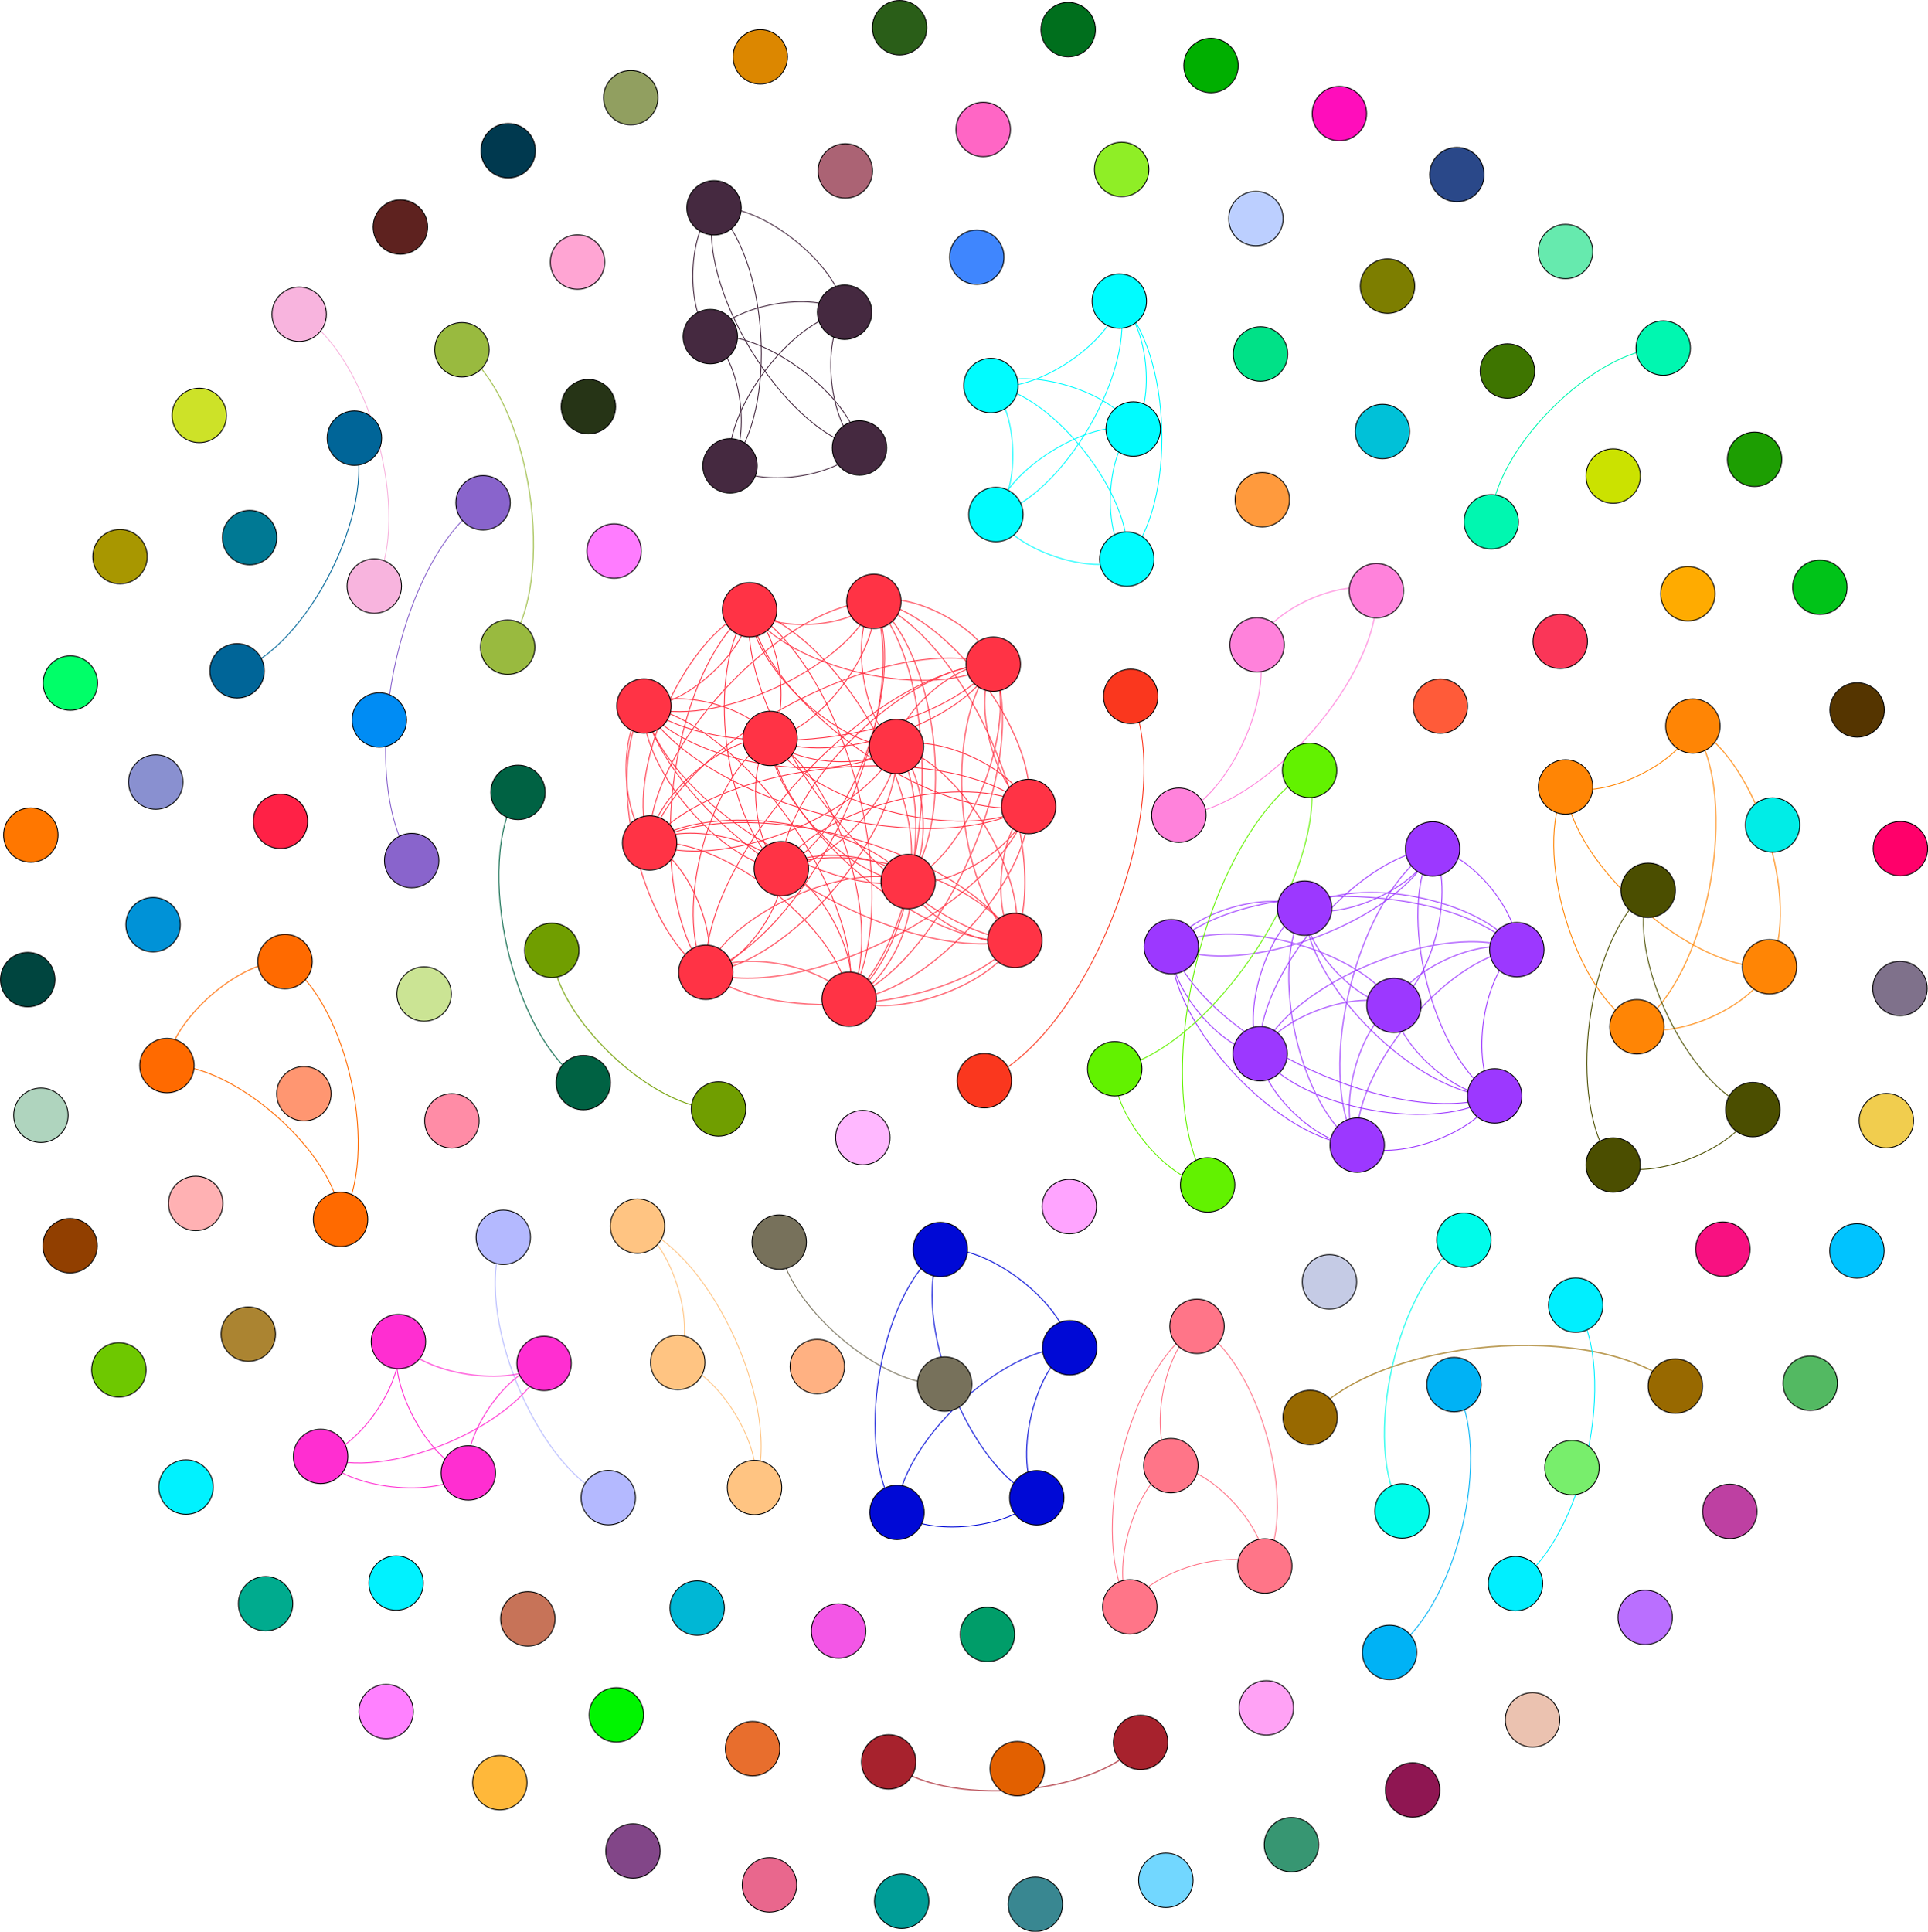 <?xml version="1.0" encoding="UTF-8"?>
<!DOCTYPE svg PUBLIC "-//W3C//DTD SVG 1.1//EN"
    "http://www.w3.org/Graphics/SVG/1.1/DTD/svg11.dtd" >
<svg contentScriptType="text/ecmascript" width="2211.0"
     xmlns:xlink="http://www.w3.org/1999/xlink" zoomAndPan="magnify"
     contentStyleType="text/css"
     viewBox="-1106 -1112 2211 2215" height="2215.0"
     preserveAspectRatio="xMidYMid meet" xmlns="http://www.w3.org/2000/svg"
     version="1.1">
    <g id="edges">
        <path fill="none" stroke-width="1.0"
              d="M 608.103,144.722 C 587.855,187.539 493.258,221.391 450.442,201.143"
              class="id_1 id_24" stroke-opacity="1.0" stroke="#9c38ff"/>
        <path fill="none" stroke-width="1.0"
              d="M 608.103,144.722 C 544.611,188.849 383.182,159.801 339.056,96.308"
              class="id_1 id_55" stroke-opacity="1.0" stroke="#9c38ff"/>
        <path fill="none" stroke-width="1.0"
              d="M 608.103,144.722 C 537.21,102.307 494.494,-67.654 536.909,-138.546"
              class="id_1 id_56" stroke-opacity="1.0" stroke="#9c38ff"/>
        <path fill="none" stroke-width="1.0"
              d="M 608.103,144.722 C 499.695,184.685 277.138,82.017 237.175,-26.391"
              class="id_1 id_82" stroke-opacity="1.0" stroke="#9c38ff"/>
        <path fill="none" stroke-width="1.0"
              d="M 608.103,144.722 C 564.22,147.06 494.888,84.744 492.55,40.861"
              class="id_1 id_105" stroke-opacity="1.0" stroke="#9c38ff"/>
        <path fill="none" stroke-width="1.0"
              d="M 608.103,144.722 C 521.444,145.265 390.643,16.09 390.1,-70.568"
              class="id_1 id_142" stroke-opacity="1.0" stroke="#9c38ff"/>
        <path fill="none" stroke-width="1.0"
              d="M 608.103,144.722 C 579.63,106.094 594.862,5.443 633.49,-23.03"
              class="id_1 id_171" stroke-opacity="1.0" stroke="#9c38ff"/>
        <path fill="none" stroke-width="1.0"
              d="M 450.442,201.143 C 407.198,202.453 340.366,139.553 339.056,96.308"
              class="id_24 id_55" stroke-opacity="1.0" stroke="#9c38ff"/>
        <path fill="none" stroke-width="1.0"
              d="M 450.442,201.143 C 399.798,115.912 451.678,-87.902 536.909,-138.546"
              class="id_24 id_56" stroke-opacity="1.0" stroke="#9c38ff"/>
        <path fill="none" stroke-width="1.0"
              d="M 450.442,201.143 C 362.282,198.29 234.322,61.769 237.175,-26.391"
              class="id_24 id_82" stroke-opacity="1.0" stroke="#9c38ff"/>
        <path fill="none" stroke-width="1.0"
              d="M 450.442,201.143 C 426.807,160.665 452.072,64.496 492.55,40.861"
              class="id_24 id_105" stroke-opacity="1.0" stroke="#9c38ff"/>
        <path fill="none" stroke-width="1.0"
              d="M 450.442,201.143 C 384.031,158.869 347.826,-4.158 390.1,-70.568"
              class="id_24 id_142" stroke-opacity="1.0" stroke="#9c38ff"/>
        <path fill="none" stroke-width="1.0"
              d="M 450.442,201.143 C 442.217,119.699 552.046,-14.805 633.49,-23.03"
              class="id_24 id_171" stroke-opacity="1.0" stroke="#9c38ff"/>
        <path fill="none" stroke-width="1.0"
              d="M 339.056,96.308 C 331.656,9.767 450.368,-131.146 536.909,-138.546"
              class="id_55 id_56" stroke-opacity="1.0" stroke="#9c38ff"/>
        <path fill="none" stroke-width="1.0"
              d="M 339.056,96.308 C 294.14,92.145 233.011,18.525 237.175,-26.391"
              class="id_55 id_82" stroke-opacity="1.0" stroke="#9c38ff"/>
        <path fill="none" stroke-width="1.0"
              d="M 339.056,96.308 C 358.665,54.52 450.762,21.252 492.55,40.861"
              class="id_55 id_105" stroke-opacity="1.0" stroke="#9c38ff"/>
        <path fill="none" stroke-width="1.0"
              d="M 339.056,96.308 C 315.889,52.724 346.516,-47.402 390.1,-70.568"
              class="id_55 id_142" stroke-opacity="1.0" stroke="#9c38ff"/>
        <path fill="none" stroke-width="1.0"
              d="M 339.056,96.308 C 374.075,13.554 550.736,-58.05 633.49,-23.03"
              class="id_55 id_171" stroke-opacity="1.0" stroke="#9c38ff"/>
        <path fill="none" stroke-width="1.0"
              d="M 536.909,-138.546 C 499.393,-56.168 319.553,11.125 237.175,-26.391"
              class="id_56 id_82" stroke-opacity="1.0" stroke="#9c38ff"/>
        <path fill="none" stroke-width="1.0"
              d="M 536.909,-138.546 C 563.919,-93.793 537.303,13.851 492.55,40.861"
              class="id_56 id_105" stroke-opacity="1.0" stroke="#9c38ff"/>
        <path fill="none" stroke-width="1.0"
              d="M 536.909,-138.546 C 521.143,-95.589 433.057,-54.802 390.1,-70.568"
              class="id_56 id_142" stroke-opacity="1.0" stroke="#9c38ff"/>
        <path fill="none" stroke-width="1.0"
              d="M 536.909,-138.546 C 579.329,-134.759 637.277,-65.45 633.49,-23.03"
              class="id_56 id_171" stroke-opacity="1.0" stroke="#9c38ff"/>
        <path fill="none" stroke-width="1.0"
              d="M 237.175,-26.391 C 301.7,-64.016 454.925,-23.665 492.55,40.861"
              class="id_82 id_105" stroke-opacity="1.0" stroke="#9c38ff"/>
        <path fill="none" stroke-width="1.0"
              d="M 237.175,-26.391 C 258.925,-65.811 350.68,-92.318 390.1,-70.568"
              class="id_82 id_142" stroke-opacity="1.0" stroke="#9c38ff"/>
        <path fill="none" stroke-width="1.0"
              d="M 237.175,-26.391 C 317.11,-104.982 554.899,-102.966 633.49,-23.03"
              class="id_82 id_171" stroke-opacity="1.0" stroke="#9c38ff"/>
        <path fill="none" stroke-width="1.0"
              d="M 492.55,40.861 C 449.774,39.065 388.304,-27.792 390.1,-70.568"
              class="id_105 id_142" stroke-opacity="1.0" stroke="#9c38ff"/>
        <path fill="none" stroke-width="1.0"
              d="M 492.55,40.861 C 507.96,-0.105 592.524,-38.44 633.49,-23.03"
              class="id_105 id_171" stroke-opacity="1.0" stroke="#9c38ff"/>
        <path fill="none" stroke-width="1.0"
              d="M 390.1,-70.568 C 448.286,-109.739 594.32,-81.216 633.49,-23.03"
              class="id_142 id_171" stroke-opacity="1.0" stroke="#9c38ff"/>
        <path fill="none" stroke-width="1.0"
              d="M -408.408,605.372 C -492.213,569.745 -564.482,390.597 -528.856,306.792"
              class="id_6 id_129" stroke-opacity="1.0" stroke="#b4b9ff"/>
        <path fill="none" stroke-width="1.0"
              d="M -762.902,-751.631 C -683.344,-706.517 -631.678,-519.508 -676.792,-439.95"
              class="id_7 id_101" stroke-opacity="1.0" stroke="#f8b4de"/>
        <path fill="none" stroke-width="1.0"
              d="M 835.371,-279.405 C 908.15,-241.774 960.872,-76.158 923.241,-3.379"
              class="id_8 id_123" stroke-opacity="1.0" stroke="#ff8505"/>
        <path fill="none" stroke-width="1.0"
              d="M 835.371,-279.405 C 891.493,-197.606 852.978,9.276 771.179,65.398"
              class="id_8 id_127" stroke-opacity="1.0" stroke="#ff8505"/>
        <path fill="none" stroke-width="1.0"
              d="M 835.371,-279.405 C 820.118,-236.247 732.502,-194.389 689.344,-209.642"
              class="id_8 id_140" stroke-opacity="1.0" stroke="#ff8505"/>
        <path fill="none" stroke-width="1.0"
              d="M 923.241,-3.379 C 906.584,40.789 815.347,82.055 771.179,65.398"
              class="id_123 id_127" stroke-opacity="1.0" stroke="#ff8505"/>
        <path fill="none" stroke-width="1.0"
              d="M 923.241,-3.379 C 835.209,2.148 694.87,-121.61 689.344,-209.642"
              class="id_123 id_140" stroke-opacity="1.0" stroke="#ff8505"/>
        <path fill="none" stroke-width="1.0"
              d="M 771.179,65.398 C 699.804,26.757 650.703,-138.267 689.344,-209.642"
              class="id_127 id_140" stroke-opacity="1.0" stroke="#ff8505"/>
        <path fill="none" stroke-width="1.0"
              d="M -22.681,475.137 C -93.194,480.524 -207.043,382.836 -212.431,312.324"
              class="id_12 id_137" stroke-opacity="1.0" stroke="#77715b"/>
        <path fill="none" stroke-width="1.0"
              d="M -282.017,159.655 C -356.64,161.524 -471.377,52.392 -473.246,-22.231"
              class="id_14 id_30" stroke-opacity="1.0" stroke="#709e00"/>
        <path fill="none" stroke-width="1.0"
              d="M -568.985,577.015 C -576.718,534.515 -524.567,459.167 -482.068,451.434"
              class="id_16 id_113" stroke-opacity="1.0" stroke="#ff2ed1"/>
        <path fill="none" stroke-width="1.0"
              d="M -568.985,577.015 C -615.133,562.913 -663.202,472.538 -649.1,426.39"
              class="id_16 id_153" stroke-opacity="1.0" stroke="#ff2ed1"/>
        <path fill="none" stroke-width="1.0"
              d="M -568.985,577.015 C -606.647,607.093 -708.256,595.716 -738.333,558.055"
              class="id_16 id_162" stroke-opacity="1.0" stroke="#ff2ed1"/>
        <path fill="none" stroke-width="1.0"
              d="M -482.068,451.434 C -520.483,479.832 -620.702,464.805 -649.1,426.39"
              class="id_113 id_153" stroke-opacity="1.0" stroke="#ff2ed1"/>
        <path fill="none" stroke-width="1.0"
              d="M -482.068,451.434 C -511.997,524.012 -665.756,587.984 -738.333,558.055"
              class="id_113 id_162" stroke-opacity="1.0" stroke="#ff2ed1"/>
        <path fill="none" stroke-width="1.0"
              d="M -649.1,426.39 C -640.614,470.57 -694.154,549.568 -738.333,558.055"
              class="id_153 id_162" stroke-opacity="1.0" stroke="#ff2ed1"/>
        <path fill="none" stroke-width="1.0"
              d="M -77.962,-256.012 C -112.446,-177.271 -282.285,-110.886 -361.026,-145.371"
              class="id_22 id_60" stroke-opacity="1.0" stroke="#ff3345"/>
        <path fill="none" stroke-width="1.0"
              d="M -77.962,-256.012 C -116.425,-284.113 -131.969,-383.96 -103.868,-422.423"
              class="id_22 id_66" stroke-opacity="1.0" stroke="#ff3345"/>
        <path fill="none" stroke-width="1.0"
              d="M -77.962,-256.012 C -76.343,-201.571 -155.576,-117.482 -210.017,-115.864"
              class="id_22 id_71" stroke-opacity="1.0" stroke="#ff3345"/>
        <path fill="none" stroke-width="1.0"
              d="M -77.962,-256.012 C -6.312,-238.709 75.208,-105.279 57.905,-33.629"
              class="id_22 id_78" stroke-opacity="1.0" stroke="#ff3345"/>
        <path fill="none" stroke-width="1.0"
              d="M -77.962,-256.012 C -33.875,-272.556 57.072,-231.241 73.616,-187.154"
              class="id_22 id_109" stroke-opacity="1.0" stroke="#ff3345"/>
        <path fill="none" stroke-width="1.0"
              d="M -77.962,-256.012 C -69.892,-160.512 -201.038,-5.157 -296.538,2.912"
              class="id_22 id_117" stroke-opacity="1.0" stroke="#ff3345"/>
        <path fill="none" stroke-width="1.0"
              d="M -77.962,-256.012 C -74.624,-297.103 -7.982,-353.733 33.109,-350.396"
              class="id_22 id_119" stroke-opacity="1.0" stroke="#ff3345"/>
        <path fill="none" stroke-width="1.0"
              d="M -77.962,-256.012 C -143,-253.689 -244.04,-347.763 -246.362,-412.801"
              class="id_22 id_126" stroke-opacity="1.0" stroke="#ff3345"/>
        <path fill="none" stroke-width="1.0"
              d="M -77.962,-256.012 C -44.291,-227.715 -36.23,-134.763 -64.527,-101.092"
              class="id_22 id_128" stroke-opacity="1.0" stroke="#ff3345"/>
        <path fill="none" stroke-width="1.0"
              d="M -77.962,-256.012 C -145.153,-207.381 -318.884,-235.223 -367.514,-302.414"
              class="id_22 id_147" stroke-opacity="1.0" stroke="#ff3345"/>
        <path fill="none" stroke-width="1.0"
              d="M -77.962,-256.012 C -108.788,-228.88 -195.725,-234.424 -222.857,-265.25"
              class="id_22 id_164" stroke-opacity="1.0" stroke="#ff3345"/>
        <path fill="none" stroke-width="1.0"
              d="M -77.962,-256.012 C -30.852,-187.204 -63.399,-13.329 -132.206,33.78"
              class="id_22 id_167" stroke-opacity="1.0" stroke="#ff3345"/>
        <path fill="none" stroke-width="1.0"
              d="M -361.026,-145.371 C -365.005,-252.213 -210.71,-418.444 -103.868,-422.423"
              class="id_60 id_66" stroke-opacity="1.0" stroke="#ff3345"/>
        <path fill="none" stroke-width="1.0"
              d="M -361.026,-145.371 C -324.923,-169.671 -234.317,-151.967 -210.017,-115.864"
              class="id_60 id_71" stroke-opacity="1.0" stroke="#ff3345"/>
        <path fill="none" stroke-width="1.0"
              d="M -361.026,-145.371 C -254.892,-206.809 -3.533,-139.764 57.905,-33.629"
              class="id_60 id_78" stroke-opacity="1.0" stroke="#ff3345"/>
        <path fill="none" stroke-width="1.0"
              d="M -361.026,-145.371 C -282.455,-240.656 -21.669,-265.726 73.616,-187.154"
              class="id_60 id_109" stroke-opacity="1.0" stroke="#ff3345"/>
        <path fill="none" stroke-width="1.0"
              d="M -361.026,-145.371 C -318.472,-128.612 -279.779,-39.642 -296.538,2.912"
              class="id_60 id_117" stroke-opacity="1.0" stroke="#ff3345"/>
        <path fill="none" stroke-width="1.0"
              d="M -361.026,-145.371 C -323.204,-265.203 -86.723,-388.218 33.109,-350.396"
              class="id_60 id_119" stroke-opacity="1.0" stroke="#ff3345"/>
        <path fill="none" stroke-width="1.0"
              d="M -361.026,-145.371 C -391.58,-221.789 -322.781,-382.248 -246.362,-412.801"
              class="id_60 id_126" stroke-opacity="1.0" stroke="#ff3345"/>
        <path fill="none" stroke-width="1.0"
              d="M -361.026,-145.371 C -292.871,-195.815 -114.971,-169.247 -64.527,-101.092"
              class="id_60 id_128" stroke-opacity="1.0" stroke="#ff3345"/>
        <path fill="none" stroke-width="1.0"
              d="M -361.026,-145.371 C -393.733,-175.482 -397.625,-269.707 -367.514,-302.414"
              class="id_60 id_147" stroke-opacity="1.0" stroke="#ff3345"/>
        <path fill="none" stroke-width="1.0"
              d="M -361.026,-145.371 C -357.368,-196.981 -274.467,-268.908 -222.857,-265.25"
              class="id_60 id_164" stroke-opacity="1.0" stroke="#ff3345"/>
        <path fill="none" stroke-width="1.0"
              d="M -361.026,-145.371 C -279.432,-155.305 -142.14,-47.814 -132.206,33.78"
              class="id_60 id_167" stroke-opacity="1.0" stroke="#ff3345"/>
        <path fill="none" stroke-width="1.0"
              d="M -103.868,-422.423 C -63.786,-339.882 -127.475,-155.946 -210.017,-115.864"
              class="id_66 id_71" stroke-opacity="1.0" stroke="#ff3345"/>
        <path fill="none" stroke-width="1.0"
              d="M -103.868,-422.423 C 6.245,-377.019 103.309,-143.743 57.905,-33.629"
              class="id_66 id_78" stroke-opacity="1.0" stroke="#ff3345"/>
        <path fill="none" stroke-width="1.0"
              d="M -103.868,-422.423 C -21.317,-410.866 85.173,-269.705 73.616,-187.154"
              class="id_66 id_109" stroke-opacity="1.0" stroke="#ff3345"/>
        <path fill="none" stroke-width="1.0"
              d="M -103.868,-422.423 C -57.335,-298.822 -172.937,-43.621 -296.538,2.912"
              class="id_66 id_117" stroke-opacity="1.0" stroke="#ff3345"/>
        <path fill="none" stroke-width="1.0"
              d="M -103.868,-422.423 C -62.067,-435.413 20.119,-392.196 33.109,-350.396"
              class="id_66 id_119" stroke-opacity="1.0" stroke="#ff3345"/>
        <path fill="none" stroke-width="1.0"
              d="M -103.868,-422.423 C -130.442,-392 -215.939,-386.226 -246.362,-412.801"
              class="id_66 id_126" stroke-opacity="1.0" stroke="#ff3345"/>
        <path fill="none" stroke-width="1.0"
              d="M -103.868,-422.423 C -31.733,-366.025 -8.129,-173.226 -64.527,-101.092"
              class="id_66 id_128" stroke-opacity="1.0" stroke="#ff3345"/>
        <path fill="none" stroke-width="1.0"
              d="M -103.868,-422.423 C -132.595,-345.692 -290.783,-273.686 -367.514,-302.414"
              class="id_66 id_147" stroke-opacity="1.0" stroke="#ff3345"/>
        <path fill="none" stroke-width="1.0"
              d="M -103.868,-422.423 C -96.231,-367.191 -167.624,-272.887 -222.857,-265.25"
              class="id_66 id_164" stroke-opacity="1.0" stroke="#ff3345"/>
        <path fill="none" stroke-width="1.0"
              d="M -103.868,-422.423 C -18.295,-325.515 -35.298,-51.793 -132.206,33.78"
              class="id_66 id_167" stroke-opacity="1.0" stroke="#ff3345"/>
        <path fill="none" stroke-width="1.0"
              d="M -210.017,-115.864 C -139.985,-153.001 20.768,-103.661 57.905,-33.629"
              class="id_71 id_78" stroke-opacity="1.0" stroke="#ff3345"/>
        <path fill="none" stroke-width="1.0"
              d="M -210.017,-115.864 C -167.548,-186.849 2.631,-229.623 73.616,-187.154"
              class="id_71 id_109" stroke-opacity="1.0" stroke="#ff3345"/>
        <path fill="none" stroke-width="1.0"
              d="M -210.017,-115.864 C -203.566,-74.804 -255.479,-3.539 -296.538,2.912"
              class="id_71 id_117" stroke-opacity="1.0" stroke="#ff3345"/>
        <path fill="none" stroke-width="1.0"
              d="M -210.017,-115.864 C -208.298,-211.395 -62.422,-352.114 33.109,-350.396"
              class="id_71 id_119" stroke-opacity="1.0" stroke="#ff3345"/>
        <path fill="none" stroke-width="1.0"
              d="M -210.017,-115.864 C -276.673,-167.982 -298.481,-346.144 -246.362,-412.801"
              class="id_71 id_126" stroke-opacity="1.0" stroke="#ff3345"/>
        <path fill="none" stroke-width="1.0"
              d="M -210.017,-115.864 C -177.964,-142.007 -90.671,-133.144 -64.527,-101.092"
              class="id_71 id_128" stroke-opacity="1.0" stroke="#ff3345"/>
        <path fill="none" stroke-width="1.0"
              d="M -210.017,-115.864 C -278.826,-121.674 -373.325,-233.604 -367.514,-302.414"
              class="id_71 id_147" stroke-opacity="1.0" stroke="#ff3345"/>
        <path fill="none" stroke-width="1.0"
              d="M -210.017,-115.864 C -242.462,-143.173 -250.166,-232.805 -222.857,-265.25"
              class="id_71 id_164" stroke-opacity="1.0" stroke="#ff3345"/>
        <path fill="none" stroke-width="1.0"
              d="M -210.017,-115.864 C -164.526,-101.497 -117.839,-11.711 -132.206,33.78"
              class="id_71 id_167" stroke-opacity="1.0" stroke="#ff3345"/>
        <path fill="none" stroke-width="1.0"
              d="M 57.905,-33.629 C 30.342,-67.477 39.769,-159.592 73.616,-187.154"
              class="id_78 id_109" stroke-opacity="1.0" stroke="#ff3345"/>
        <path fill="none" stroke-width="1.0"
              d="M 57.905,-33.629 C -5.675,44.568 -218.341,66.493 -296.538,2.912"
              class="id_78 id_117" stroke-opacity="1.0" stroke="#ff3345"/>
        <path fill="none" stroke-width="1.0"
              d="M 57.905,-33.629 C -10.407,-92.024 -25.285,-282.083 33.109,-350.396"
              class="id_78 id_119" stroke-opacity="1.0" stroke="#ff3345"/>
        <path fill="none" stroke-width="1.0"
              d="M 57.905,-33.629 C -78.783,-48.61 -261.343,-276.113 -246.362,-412.801"
              class="id_78 id_126" stroke-opacity="1.0" stroke="#ff3345"/>
        <path fill="none" stroke-width="1.0"
              d="M 57.905,-33.629 C 19.926,-22.636 -53.533,-63.113 -64.527,-101.092"
              class="id_78 id_128" stroke-opacity="1.0" stroke="#ff3345"/>
        <path fill="none" stroke-width="1.0"
              d="M 57.905,-33.629 C -80.936,-2.302 -336.187,-163.573 -367.514,-302.414"
              class="id_78 id_147" stroke-opacity="1.0" stroke="#ff3345"/>
        <path fill="none" stroke-width="1.0"
              d="M 57.905,-33.629 C -44.572,-23.801 -213.029,-162.774 -222.857,-265.25"
              class="id_78 id_164" stroke-opacity="1.0" stroke="#ff3345"/>
        <path fill="none" stroke-width="1.0"
              d="M 57.905,-33.629 C 33.365,17.875 -80.702,58.32 -132.206,33.78"
              class="id_78 id_167" stroke-opacity="1.0" stroke="#ff3345"/>
        <path fill="none" stroke-width="1.0"
              d="M 73.616,-187.154 C 37.598,-75.11 -184.494,38.93 -296.538,2.912"
              class="id_109 id_117" stroke-opacity="1.0" stroke="#ff3345"/>
        <path fill="none" stroke-width="1.0"
              d="M 73.616,-187.154 C 32.866,-211.701 8.562,-309.646 33.109,-350.396"
              class="id_109 id_119" stroke-opacity="1.0" stroke="#ff3345"/>
        <path fill="none" stroke-width="1.0"
              d="M 73.616,-187.154 C -35.509,-168.288 -227.496,-303.676 -246.362,-412.801"
              class="id_109 id_126" stroke-opacity="1.0" stroke="#ff3345"/>
        <path fill="none" stroke-width="1.0"
              d="M 73.616,-187.154 C 63.2,-142.313 -19.686,-90.676 -64.527,-101.092"
              class="id_109 id_128" stroke-opacity="1.0" stroke="#ff3345"/>
        <path fill="none" stroke-width="1.0"
              d="M 73.616,-187.154 C -37.662,-121.98 -302.34,-191.136 -367.514,-302.414"
              class="id_109 id_147" stroke-opacity="1.0" stroke="#ff3345"/>
        <path fill="none" stroke-width="1.0"
              d="M 73.616,-187.154 C -1.298,-143.479 -179.181,-190.337 -222.857,-265.25"
              class="id_109 id_164" stroke-opacity="1.0" stroke="#ff3345"/>
        <path fill="none" stroke-width="1.0"
              d="M 73.616,-187.154 C 76.638,-101.803 -46.855,30.758 -132.206,33.78"
              class="id_109 id_167" stroke-opacity="1.0" stroke="#ff3345"/>
        <path fill="none" stroke-width="1.0"
              d="M -296.538,2.912 C -301.27,-133.679 -103.482,-345.663 33.109,-350.396"
              class="id_117 id_119" stroke-opacity="1.0" stroke="#ff3345"/>
        <path fill="none" stroke-width="1.0"
              d="M -296.538,2.912 C -369.646,-90.266 -339.54,-339.693 -246.362,-412.801"
              class="id_117 id_126" stroke-opacity="1.0" stroke="#ff3345"/>
        <path fill="none" stroke-width="1.0"
              d="M -296.538,2.912 C -270.937,-64.291 -131.73,-126.693 -64.527,-101.092"
              class="id_117 id_128" stroke-opacity="1.0" stroke="#ff3345"/>
        <path fill="none" stroke-width="1.0"
              d="M -296.538,2.912 C -371.799,-43.958 -414.384,-227.153 -367.514,-302.414"
              class="id_117 id_147" stroke-opacity="1.0" stroke="#ff3345"/>
        <path fill="none" stroke-width="1.0"
              d="M -296.538,2.912 C -335.435,-65.457 -291.226,-226.354 -222.857,-265.25"
              class="id_117 id_164" stroke-opacity="1.0" stroke="#ff3345"/>
        <path fill="none" stroke-width="1.0"
              d="M -296.538,2.912 C -257.498,-23.781 -158.899,-5.26 -132.206,33.78"
              class="id_117 id_167" stroke-opacity="1.0" stroke="#ff3345"/>
        <path fill="none" stroke-width="1.0"
              d="M 33.109,-350.396 C -35.266,-306.982 -202.949,-344.425 -246.362,-412.801"
              class="id_119 id_126" stroke-opacity="1.0" stroke="#ff3345"/>
        <path fill="none" stroke-width="1.0"
              d="M 33.109,-350.396 C 63.443,-281.008 4.861,-131.425 -64.527,-101.092"
              class="id_119 id_128" stroke-opacity="1.0" stroke="#ff3345"/>
        <path fill="none" stroke-width="1.0"
              d="M 33.109,-350.396 C -37.419,-260.674 -277.793,-231.885 -367.514,-302.414"
              class="id_119 id_147" stroke-opacity="1.0" stroke="#ff3345"/>
        <path fill="none" stroke-width="1.0"
              d="M 33.109,-350.396 C -1.055,-282.173 -154.635,-231.086 -222.857,-265.25"
              class="id_119 id_164" stroke-opacity="1.0" stroke="#ff3345"/>
        <path fill="none" stroke-width="1.0"
              d="M 33.109,-350.396 C 76.881,-240.497 -22.308,-9.992 -132.206,33.78"
              class="id_119 id_167" stroke-opacity="1.0" stroke="#ff3345"/>
        <path fill="none" stroke-width="1.0"
              d="M -246.362,-412.801 C -147.654,-386.826 -38.552,-199.801 -64.527,-101.092"
              class="id_126 id_128" stroke-opacity="1.0" stroke="#ff3345"/>
        <path fill="none" stroke-width="1.0"
              d="M -246.362,-412.801 C -248.515,-366.493 -321.206,-300.261 -367.514,-302.414"
              class="id_126 id_147" stroke-opacity="1.0" stroke="#ff3345"/>
        <path fill="none" stroke-width="1.0"
              d="M -246.362,-412.801 C -212.151,-387.992 -198.048,-299.462 -222.857,-265.25"
              class="id_126 id_164" stroke-opacity="1.0" stroke="#ff3345"/>
        <path fill="none" stroke-width="1.0"
              d="M -246.362,-412.801 C -134.215,-346.316 -65.721,-78.367 -132.206,33.78"
              class="id_126 id_167" stroke-opacity="1.0" stroke="#ff3345"/>
        <path fill="none" stroke-width="1.0"
              d="M -64.527,-101.092 C -165.389,-80.759 -347.181,-201.552 -367.514,-302.414"
              class="id_128 id_147" stroke-opacity="1.0" stroke="#ff3345"/>
        <path fill="none" stroke-width="1.0"
              d="M -64.527,-101.092 C -129.025,-102.258 -224.022,-200.753 -222.857,-265.25"
              class="id_128 id_164" stroke-opacity="1.0" stroke="#ff3345"/>
        <path fill="none" stroke-width="1.0"
              d="M -64.527,-101.092 C -51.089,-60.582 -91.696,20.341 -132.206,33.78"
              class="id_128 id_167" stroke-opacity="1.0" stroke="#ff3345"/>
        <path fill="none" stroke-width="1.0"
              d="M -367.514,-302.414 C -331.15,-323.912 -244.356,-301.615 -222.857,-265.25"
              class="id_147 id_164" stroke-opacity="1.0" stroke="#ff3345"/>
        <path fill="none" stroke-width="1.0"
              d="M -367.514,-302.414 C -253.214,-282.236 -112.029,-80.52 -132.206,33.78"
              class="id_147 id_167" stroke-opacity="1.0" stroke="#ff3345"/>
        <path fill="none" stroke-width="1.0"
              d="M -222.857,-265.25 C -144.92,-223.574 -90.53,-44.156 -132.206,33.78"
              class="id_164 id_167" stroke-opacity="1.0" stroke="#ff3345"/>
        <path fill="none" stroke-width="1.0"
              d="M 604.181,-513.648 C 603.767,-592.922 722.058,-712.453 801.332,-712.867"
              class="id_28 id_92" stroke-opacity="1.0" stroke="#00f7b0"/>
        <path fill="none" stroke-width="1.0"
              d="M 82.962,605.501 C 54.252,640.922 -41.945,650.99 -77.366,622.28"
              class="id_29 id_43" stroke-opacity="1.0" stroke="#0009d6"/>
        <path fill="none" stroke-width="1.0"
              d="M 82.962,605.501 C 3.91,570.692 -62.455,399.9 -27.646,320.848"
              class="id_29 id_70" stroke-opacity="1.0" stroke="#0009d6"/>
        <path fill="none" stroke-width="1.0"
              d="M 82.962,605.501 C 56.109,563.558 78.743,460.364 120.685,433.511"
              class="id_29 id_87" stroke-opacity="1.0" stroke="#0009d6"/>
        <path fill="none" stroke-width="1.0"
              d="M -77.366,622.28 C -127.709,552.05 -97.877,371.19 -27.646,320.848"
              class="id_43 id_70" stroke-opacity="1.0" stroke="#0009d6"/>
        <path fill="none" stroke-width="1.0"
              d="M -77.366,622.28 C -75.51,544.916 43.321,431.654 120.685,433.511"
              class="id_43 id_87" stroke-opacity="1.0" stroke="#0009d6"/>
        <path fill="none" stroke-width="1.0"
              d="M -27.646,320.848 C 24.553,313.714 113.552,381.312 120.685,433.511"
              class="id_70 id_87" stroke-opacity="1.0" stroke="#0009d6"/>
        <path fill="none" stroke-width="1.0"
              d="M -699.583,-609.608 C -673.111,-529.333 -753.816,-369.212 -834.091,-342.74"
              class="id_32 id_89" stroke-opacity="1.0" stroke="#006598"/>
        <path fill="none" stroke-width="1.0"
              d="M 335.532,-372.559 C 350.492,-412.367 432.643,-449.64 472.451,-434.68"
              class="id_35 id_38" stroke-opacity="1.0" stroke="#ff82db"/>
        <path fill="none" stroke-width="1.0"
              d="M 335.532,-372.559 C 356.673,-315.566 302.896,-198.366 245.903,-177.225"
              class="id_35 id_102" stroke-opacity="1.0" stroke="#ff82db"/>
        <path fill="none" stroke-width="1.0"
              d="M 472.451,-434.68 C 478.633,-337.88 342.704,-183.406 245.903,-177.225"
              class="id_38 id_102" stroke-opacity="1.0" stroke="#ff82db"/>
        <path fill="none" stroke-width="1.0"
              d="M 396.463,513.424 C 473.041,422.464 724.349,400.892 815.309,477.471"
              class="id_40 id_158" stroke-opacity="1.0" stroke="#986900"/>
        <path fill="none" stroke-width="1.0"
              d="M 278.877,246.726 C 207.198,128.267 277.368,-156.94 395.827,-228.619"
              class="id_41 id_94" stroke-opacity="1.0" stroke="#62f200"/>
        <path fill="none" stroke-width="1.0"
              d="M 278.877,246.726 C 230.95,241.395 167.056,161.51 172.387,113.584"
              class="id_41 id_156" stroke-opacity="1.0" stroke="#62f200"/>
        <path fill="none" stroke-width="1.0"
              d="M 395.827,-228.619 C 419.58,-115.491 285.515,89.831 172.387,113.584"
              class="id_94 id_156" stroke-opacity="1.0" stroke="#62f200"/>
        <path fill="none" stroke-width="1.0"
              d="M 904.125,160.363 C 884.79,205.104 788.676,243.212 743.936,223.877"
              class="id_42 id_75" stroke-opacity="1.0" stroke="#4b4e00"/>
        <path fill="none" stroke-width="1.0"
              d="M 904.125,160.363 C 829.831,134.084 757.807,-16.775 784.086,-91.069"
              class="id_42 id_145" stroke-opacity="1.0" stroke="#4b4e00"/>
        <path fill="none" stroke-width="1.0"
              d="M 743.936,223.877 C 688.977,152.858 713.067,-36.11 784.086,-91.069"
              class="id_75 id_145" stroke-opacity="1.0" stroke="#4b4e00"/>
        <path fill="none" stroke-width="1.0"
              d="M -291.398,-726.023 C -231.648,-734.693 -129.019,-658.075 -120.349,-598.325"
              class="id_45 id_46" stroke-opacity="1.0" stroke="#452940"/>
        <path fill="none" stroke-width="1.0"
              d="M -291.398,-726.023 C -320.082,-756.408 -317.529,-845.012 -287.144,-873.695"
              class="id_45 id_68" stroke-opacity="1.0" stroke="#452940"/>
        <path fill="none" stroke-width="1.0"
              d="M -291.398,-726.023 C -257.228,-700.896 -243.662,-611.952 -268.789,-577.782"
              class="id_45 id_93" stroke-opacity="1.0" stroke="#452940"/>
        <path fill="none" stroke-width="1.0"
              d="M -291.398,-726.023 C -266.189,-762.4 -173.81,-779.154 -137.432,-753.946"
              class="id_45 id_115" stroke-opacity="1.0" stroke="#452940"/>
        <path fill="none" stroke-width="1.0"
              d="M -120.349,-598.325 C -208.782,-620.04 -308.859,-785.262 -287.144,-873.695"
              class="id_46 id_68" stroke-opacity="1.0" stroke="#452940"/>
        <path fill="none" stroke-width="1.0"
              d="M -120.349,-598.325 C -145.928,-564.529 -234.992,-552.203 -268.789,-577.782"
              class="id_46 id_93" stroke-opacity="1.0" stroke="#452940"/>
        <path fill="none" stroke-width="1.0"
              d="M -120.349,-598.325 C -154.89,-626.033 -165.14,-719.405 -137.432,-753.946"
              class="id_46 id_115" stroke-opacity="1.0" stroke="#452940"/>
        <path fill="none" stroke-width="1.0"
              d="M -287.144,-873.695 C -224.29,-818.184 -213.277,-640.636 -268.789,-577.782"
              class="id_68 id_93" stroke-opacity="1.0" stroke="#452940"/>
        <path fill="none" stroke-width="1.0"
              d="M -287.144,-873.695 C -233.252,-879.688 -143.425,-807.838 -137.432,-753.946"
              class="id_68 id_115" stroke-opacity="1.0" stroke="#452940"/>
        <path fill="none" stroke-width="1.0"
              d="M -268.789,-577.782 C -277.75,-639.286 -198.936,-744.984 -137.432,-753.946"
              class="id_93 id_115" stroke-opacity="1.0" stroke="#452940"/>
        <path fill="none" stroke-width="1.0"
              d="M 190.711,-313.472 C 245.283,-191.763 144.578,72.659 22.869,127.231"
              class="id_47 id_106" stroke-opacity="1.0" stroke="#fa371e"/>
        <path fill="none" stroke-width="1.0"
              d="M -914.589,109.867 C -911.329,58.929 -830.032,-12.587 -779.094,-9.327"
              class="id_48 id_58" stroke-opacity="1.0" stroke="#ff6a00"/>
        <path fill="none" stroke-width="1.0"
              d="M -914.589,109.867 C -839.491,105.307 -720.006,211.114 -715.446,286.212"
              class="id_48 id_112" stroke-opacity="1.0" stroke="#ff6a00"/>
        <path fill="none" stroke-width="1.0"
              d="M -779.094,-9.327 C -707.257,37.051 -669.068,214.374 -715.446,286.212"
              class="id_58 id_112" stroke-opacity="1.0" stroke="#ff6a00"/>
        <path fill="none" stroke-width="1.0"
              d="M -437.077,129.424 C -518.62,77.854 -563.581,-121.815 -512.012,-203.359"
              class="id_57 id_118" stroke-opacity="1.0" stroke="#006243"/>
        <path fill="none" stroke-width="1.0"
              d="M 177.625,-766.724 C 167.54,-717.909 79.19,-659.813 30.374,-669.898"
              class="id_65 id_67" stroke-opacity="1.0" stroke="#00fcff"/>
        <path fill="none" stroke-width="1.0"
              d="M 177.625,-766.724 C 238.508,-709.282 243.67,-531.793 186.228,-470.91"
              class="id_65 id_99" stroke-opacity="1.0" stroke="#00fcff"/>
        <path fill="none" stroke-width="1.0"
              d="M 177.625,-766.724 C 198.265,-689.477 113.356,-542.646 36.109,-522.006"
              class="id_65 id_130" stroke-opacity="1.0" stroke="#00fcff"/>
        <path fill="none" stroke-width="1.0"
              d="M 177.625,-766.724 C 210.149,-740.58 219.72,-652.579 193.577,-620.054"
              class="id_65 id_139" stroke-opacity="1.0" stroke="#00fcff"/>
        <path fill="none" stroke-width="1.0"
              d="M 30.374,-669.898 C 101.343,-661.271 194.855,-541.878 186.228,-470.91"
              class="id_67 id_99" stroke-opacity="1.0" stroke="#00fcff"/>
        <path fill="none" stroke-width="1.0"
              d="M 30.374,-669.898 C 61.1,-641.467 64.54,-552.731 36.109,-522.006"
              class="id_67 id_130" stroke-opacity="1.0" stroke="#00fcff"/>
        <path fill="none" stroke-width="1.0"
              d="M 30.374,-669.898 C 72.984,-692.57 170.905,-662.663 193.577,-620.054"
              class="id_67 id_139" stroke-opacity="1.0" stroke="#00fcff"/>
        <path fill="none" stroke-width="1.0"
              d="M 186.228,-470.91 C 145.985,-451.105 55.913,-481.763 36.109,-522.006"
              class="id_99 id_130" stroke-opacity="1.0" stroke="#00fcff"/>
        <path fill="none" stroke-width="1.0"
              d="M 186.228,-470.91 C 157.869,-502.208 162.278,-591.695 193.577,-620.054"
              class="id_99 id_139" stroke-opacity="1.0" stroke="#00fcff"/>
        <path fill="none" stroke-width="1.0"
              d="M 36.109,-522.006 C 47.993,-573.109 142.473,-631.938 193.577,-620.054"
              class="id_130 id_139" stroke-opacity="1.0" stroke="#00fcff"/>
        <path fill="none" stroke-width="1.0"
              d="M 189.677,730.568 C 166.701,688.777 194.923,591.625 236.714,568.649"
              class="id_73 id_76" stroke-opacity="1.0" stroke="#ff7588"/>
        <path fill="none" stroke-width="1.0"
              d="M 189.677,730.568 C 140.757,650.837 186.972,457.861 266.703,408.94"
              class="id_73 id_134" stroke-opacity="1.0" stroke="#ff7588"/>
        <path fill="none" stroke-width="1.0"
              d="M 189.677,730.568 C 211.249,690.234 304.108,662.091 344.441,683.663"
              class="id_73 id_138" stroke-opacity="1.0" stroke="#ff7588"/>
        <path fill="none" stroke-width="1.0"
              d="M 236.714,568.649 C 210.77,530.709 228.763,434.884 266.703,408.94"
              class="id_76 id_134" stroke-opacity="1.0" stroke="#ff7588"/>
        <path fill="none" stroke-width="1.0"
              d="M 236.714,568.649 C 281.262,570.106 345.899,639.115 344.441,683.663"
              class="id_76 id_138" stroke-opacity="1.0" stroke="#ff7588"/>
        <path fill="none" stroke-width="1.0"
              d="M 266.703,408.94 C 337.195,448.337 383.838,613.171 344.441,683.663"
              class="id_134 id_138" stroke-opacity="1.0" stroke="#ff7588"/>
        <path fill="none" stroke-width="1.0"
              d="M 202.047,886.037 C 148.719,948.299 -24.667,961.698 -86.929,908.369"
              class="id_74 id_136" stroke-opacity="1.0" stroke="#a7222d"/>
        <path fill="none" stroke-width="1.0"
              d="M -633.917,-125.182 C -699.601,-223.612 -650.483,-469.784 -552.052,-535.469"
              class="id_79 id_131" stroke-opacity="1.0" stroke="#8964cc"/>
        <path fill="none" stroke-width="1.0"
              d="M -576.318,-710.884 C -497.622,-653.169 -466.149,-448.553 -523.864,-369.857"
              class="id_83 id_151" stroke-opacity="1.0" stroke="#99ba3f"/>
        <path fill="none" stroke-width="1.0"
              d="M -374.916,293.954 C -334.407,316.002 -306.716,409.838 -328.764,450.347"
              class="id_84 id_90" stroke-opacity="1.0" stroke="#ffc482"/>
        <path fill="none" stroke-width="1.0"
              d="M -374.916,293.954 C -288.119,327.072 -207.601,506.945 -240.72,593.742"
              class="id_84 id_146" stroke-opacity="1.0" stroke="#ffc482"/>
        <path fill="none" stroke-width="1.0"
              d="M -328.764,450.347 C -282.476,461.417 -229.65,547.454 -240.72,593.742"
              class="id_90 id_146" stroke-opacity="1.0" stroke="#ffc482"/>
        <path fill="none" stroke-width="1.0"
              d="M 700.987,384.608 C 751.051,462.274 709.647,653.869 631.981,703.932"
              class="id_85 id_120" stroke-opacity="1.0" stroke="#00efff"/>
        <path fill="none" stroke-width="1.0"
              d="M 501.876,620.644 C 453.938,544.321 496.514,357.93 572.837,309.992"
              class="id_86 id_166" stroke-opacity="1.0" stroke="#00fcea"/>
        <path fill="none" stroke-width="1.0"
              d="M 561.504,475.734 C 608.121,551.94 563.736,736.175 487.53,782.791"
              class="id_114 id_122" stroke-opacity="1.0" stroke="#00b2f5"/>
    </g>
    <g id="nodes">
        <circle fill-opacity="1.0" fill="#9c38ff" r="31.2" cx="608.103"
                class="id_1" cy="144.722" stroke="#000000"
                stroke-opacity="1.0" stroke-width="1.0"/>
        <circle fill-opacity="1.0" fill="#9c38ff" r="31.2" cx="450.442"
                class="id_24" cy="201.143" stroke="#000000"
                stroke-opacity="1.0" stroke-width="1.0"/>
        <circle fill-opacity="1.0" fill="#9c38ff" r="31.2" cx="339.056"
                class="id_55" cy="96.308" stroke="#000000"
                stroke-opacity="1.0" stroke-width="1.0"/>
        <circle fill-opacity="1.0" fill="#9c38ff" r="31.2" cx="536.909"
                class="id_56" cy="-138.546" stroke="#000000"
                stroke-opacity="1.0" stroke-width="1.0"/>
        <circle fill-opacity="1.0" fill="#9c38ff" r="31.2" cx="237.175"
                class="id_82" cy="-26.391" stroke="#000000"
                stroke-opacity="1.0" stroke-width="1.0"/>
        <circle fill-opacity="1.0" fill="#9c38ff" r="31.2" cx="492.55"
                class="id_105" cy="40.861" stroke="#000000"
                stroke-opacity="1.0" stroke-width="1.0"/>
        <circle fill-opacity="1.0" fill="#9c38ff" r="31.2" cx="390.1"
                class="id_142" cy="-70.568" stroke="#000000"
                stroke-opacity="1.0" stroke-width="1.0"/>
        <circle fill-opacity="1.0" fill="#9c38ff" r="31.2" cx="633.49"
                class="id_171" cy="-23.03" stroke="#000000"
                stroke-opacity="1.0" stroke-width="1.0"/>
        <circle fill-opacity="1.0" fill="#b4b9ff" r="31.2" cx="-408.408"
                class="id_6" cy="605.371" stroke="#000000" stroke-opacity="1.0"
                stroke-width="1.0"/>
        <circle fill-opacity="1.0" fill="#b4b9ff" r="31.2" cx="-528.856"
                class="id_129" cy="306.792" stroke="#000000"
                stroke-opacity="1.0" stroke-width="1.0"/>
        <circle fill-opacity="1.0" fill="#f8b4de" r="31.2" cx="-762.902"
                class="id_7" cy="-751.631" stroke="#000000"
                stroke-opacity="1.0" stroke-width="1.0"/>
        <circle fill-opacity="1.0" fill="#f8b4de" r="31.2" cx="-676.792"
                class="id_101" cy="-439.95" stroke="#000000"
                stroke-opacity="1.0" stroke-width="1.0"/>
        <circle fill-opacity="1.0" fill="#ff8505" r="31.2" cx="835.371"
                class="id_8" cy="-279.405" stroke="#000000"
                stroke-opacity="1.0" stroke-width="1.0"/>
        <circle fill-opacity="1.0" fill="#ff8505" r="31.2" cx="923.241"
                class="id_123" cy="-3.379" stroke="#000000"
                stroke-opacity="1.0" stroke-width="1.0"/>
        <circle fill-opacity="1.0" fill="#ff8505" r="31.2" cx="771.179"
                class="id_127" cy="65.398" stroke="#000000"
                stroke-opacity="1.0" stroke-width="1.0"/>
        <circle fill-opacity="1.0" fill="#ff8505" r="31.2" cx="689.344"
                class="id_140" cy="-209.642" stroke="#000000"
                stroke-opacity="1.0" stroke-width="1.0"/>
        <circle fill-opacity="1.0" fill="#77715b" r="31.2" cx="-22.681"
                class="id_12" cy="475.137" stroke="#000000"
                stroke-opacity="1.0" stroke-width="1.0"/>
        <circle fill-opacity="1.0" fill="#77715b" r="31.2" cx="-212.431"
                class="id_137" cy="312.324" stroke="#000000"
                stroke-opacity="1.0" stroke-width="1.0"/>
        <circle fill-opacity="1.0" fill="#709e00" r="31.2" cx="-282.017"
                class="id_14" cy="159.655" stroke="#000000"
                stroke-opacity="1.0" stroke-width="1.0"/>
        <circle fill-opacity="1.0" fill="#709e00" r="31.2" cx="-473.246"
                class="id_30" cy="-22.231" stroke="#000000"
                stroke-opacity="1.0" stroke-width="1.0"/>
        <circle fill-opacity="1.0" fill="#ff2ed1" r="31.2" cx="-568.985"
                class="id_16" cy="577.015" stroke="#000000"
                stroke-opacity="1.0" stroke-width="1.0"/>
        <circle fill-opacity="1.0" fill="#ff2ed1" r="31.2" cx="-482.068"
                class="id_113" cy="451.434" stroke="#000000"
                stroke-opacity="1.0" stroke-width="1.0"/>
        <circle fill-opacity="1.0" fill="#ff2ed1" r="31.2" cx="-649.1"
                class="id_153" cy="426.39" stroke="#000000"
                stroke-opacity="1.0" stroke-width="1.0"/>
        <circle fill-opacity="1.0" fill="#ff2ed1" r="31.2" cx="-738.333"
                class="id_162" cy="558.055" stroke="#000000"
                stroke-opacity="1.0" stroke-width="1.0"/>
        <circle fill-opacity="1.0" fill="#ff3345" r="31.2" cx="-77.962"
                class="id_22" cy="-256.012" stroke="#000000"
                stroke-opacity="1.0" stroke-width="1.0"/>
        <circle fill-opacity="1.0" fill="#ff3345" r="31.2" cx="-361.026"
                class="id_60" cy="-145.371" stroke="#000000"
                stroke-opacity="1.0" stroke-width="1.0"/>
        <circle fill-opacity="1.0" fill="#ff3345" r="31.2" cx="-103.868"
                class="id_66" cy="-422.423" stroke="#000000"
                stroke-opacity="1.0" stroke-width="1.0"/>
        <circle fill-opacity="1.0" fill="#ff3345" r="31.2" cx="-210.017"
                class="id_71" cy="-115.864" stroke="#000000"
                stroke-opacity="1.0" stroke-width="1.0"/>
        <circle fill-opacity="1.0" fill="#ff3345" r="31.2" cx="57.905"
                class="id_78" cy="-33.629" stroke="#000000"
                stroke-opacity="1.0" stroke-width="1.0"/>
        <circle fill-opacity="1.0" fill="#ff3345" r="31.2" cx="73.616"
                class="id_109" cy="-187.154" stroke="#000000"
                stroke-opacity="1.0" stroke-width="1.0"/>
        <circle fill-opacity="1.0" fill="#ff3345" r="31.2" cx="-296.538"
                class="id_117" cy="2.912" stroke="#000000"
                stroke-opacity="1.0" stroke-width="1.0"/>
        <circle fill-opacity="1.0" fill="#ff3345" r="31.2" cx="33.109"
                class="id_119" cy="-350.396" stroke="#000000"
                stroke-opacity="1.0" stroke-width="1.0"/>
        <circle fill-opacity="1.0" fill="#ff3345" r="31.2" cx="-246.362"
                class="id_126" cy="-412.801" stroke="#000000"
                stroke-opacity="1.0" stroke-width="1.0"/>
        <circle fill-opacity="1.0" fill="#ff3345" r="31.2" cx="-64.527"
                class="id_128" cy="-101.092" stroke="#000000"
                stroke-opacity="1.0" stroke-width="1.0"/>
        <circle fill-opacity="1.0" fill="#ff3345" r="31.2" cx="-367.514"
                class="id_147" cy="-302.413" stroke="#000000"
                stroke-opacity="1.0" stroke-width="1.0"/>
        <circle fill-opacity="1.0" fill="#ff3345" r="31.2" cx="-222.857"
                class="id_164" cy="-265.25" stroke="#000000"
                stroke-opacity="1.0" stroke-width="1.0"/>
        <circle fill-opacity="1.0" fill="#ff3345" r="31.2" cx="-132.206"
                class="id_167" cy="33.78" stroke="#000000"
                stroke-opacity="1.0" stroke-width="1.0"/>
        <circle fill-opacity="1.0" fill="#00f7b0" r="31.2" cx="604.181"
                class="id_28" cy="-513.648" stroke="#000000"
                stroke-opacity="1.0" stroke-width="1.0"/>
        <circle fill-opacity="1.0" fill="#00f7b0" r="31.2" cx="801.332"
                class="id_92" cy="-712.867" stroke="#000000"
                stroke-opacity="1.0" stroke-width="1.0"/>
        <circle fill-opacity="1.0" fill="#0009d6" r="31.2" cx="82.962"
                class="id_29" cy="605.501" stroke="#000000"
                stroke-opacity="1.0" stroke-width="1.0"/>
        <circle fill-opacity="1.0" fill="#0009d6" r="31.2" cx="-77.366"
                class="id_43" cy="622.28" stroke="#000000"
                stroke-opacity="1.0" stroke-width="1.0"/>
        <circle fill-opacity="1.0" fill="#0009d6" r="31.2" cx="-27.646"
                class="id_70" cy="320.848" stroke="#000000" stroke-opacity="1.0"
                stroke-width="1.0"/>
        <circle fill-opacity="1.0" fill="#0009d6" r="31.2" cx="120.685"
                class="id_87" cy="433.511" stroke="#000000"
                stroke-opacity="1.0" stroke-width="1.0"/>
        <circle fill-opacity="1.0" fill="#006598" r="31.2" cx="-699.582"
                class="id_32" cy="-609.608" stroke="#000000"
                stroke-opacity="1.0" stroke-width="1.0"/>
        <circle fill-opacity="1.0" fill="#006598" r="31.2" cx="-834.091"
                class="id_89" cy="-342.74" stroke="#000000"
                stroke-opacity="1.0" stroke-width="1.0"/>
        <circle fill-opacity="1.0" fill="#ff82db" r="31.2" cx="335.532"
                class="id_35" cy="-372.559" stroke="#000000"
                stroke-opacity="1.0" stroke-width="1.0"/>
        <circle fill-opacity="1.0" fill="#ff82db" r="31.2" cx="472.451"
                class="id_38" cy="-434.68" stroke="#000000"
                stroke-opacity="1.0" stroke-width="1.0"/>
        <circle fill-opacity="1.0" fill="#ff82db" r="31.2" cx="245.903"
                class="id_102" cy="-177.225" stroke="#000000"
                stroke-opacity="1.0" stroke-width="1.0"/>
        <circle fill-opacity="1.0" fill="#986900" r="31.2" cx="396.463"
                class="id_40" cy="513.424" stroke="#000000"
                stroke-opacity="1.0" stroke-width="1.0"/>
        <circle fill-opacity="1.0" fill="#986900" r="31.2" cx="815.309"
                class="id_158" cy="477.471" stroke="#000000"
                stroke-opacity="1.0" stroke-width="1.0"/>
        <circle fill-opacity="1.0" fill="#62f200" r="31.2" cx="278.877"
                class="id_41" cy="246.726" stroke="#000000"
                stroke-opacity="1.0" stroke-width="1.0"/>
        <circle fill-opacity="1.0" fill="#62f200" r="31.2" cx="395.827"
                class="id_94" cy="-228.619" stroke="#000000"
                stroke-opacity="1.0" stroke-width="1.0"/>
        <circle fill-opacity="1.0" fill="#62f200" r="31.2" cx="172.387"
                class="id_156" cy="113.584" stroke="#000000"
                stroke-opacity="1.0" stroke-width="1.0"/>
        <circle fill-opacity="1.0" fill="#4b4e00" r="31.2" cx="904.125"
                class="id_42" cy="160.363" stroke="#000000"
                stroke-opacity="1.0" stroke-width="1.0"/>
        <circle fill-opacity="1.0" fill="#4b4e00" r="31.2" cx="743.936"
                class="id_75" cy="223.877" stroke="#000000"
                stroke-opacity="1.0" stroke-width="1.0"/>
        <circle fill-opacity="1.0" fill="#4b4e00" r="31.2" cx="784.086"
                class="id_145" cy="-91.069" stroke="#000000"
                stroke-opacity="1.0" stroke-width="1.0"/>
        <circle fill-opacity="1.0" fill="#452940" r="31.2" cx="-291.398"
                class="id_45" cy="-726.023" stroke="#000000"
                stroke-opacity="1.0" stroke-width="1.0"/>
        <circle fill-opacity="1.0" fill="#452940" r="31.2" cx="-120.349"
                class="id_46" cy="-598.325" stroke="#000000"
                stroke-opacity="1.0" stroke-width="1.0"/>
        <circle fill-opacity="1.0" fill="#452940" r="31.2" cx="-287.144"
                class="id_68" cy="-873.695" stroke="#000000"
                stroke-opacity="1.0" stroke-width="1.0"/>
        <circle fill-opacity="1.0" fill="#452940" r="31.2" cx="-268.789"
                class="id_93" cy="-577.782" stroke="#000000"
                stroke-opacity="1.0" stroke-width="1.0"/>
        <circle fill-opacity="1.0" fill="#452940" r="31.2" cx="-137.432"
                class="id_115" cy="-753.946" stroke="#000000"
                stroke-opacity="1.0" stroke-width="1.0"/>
        <circle fill-opacity="1.0" fill="#fa371e" r="31.2" cx="190.711"
                class="id_47" cy="-313.472" stroke="#000000"
                stroke-opacity="1.0" stroke-width="1.0"/>
        <circle fill-opacity="1.0" fill="#fa371e" r="31.2" cx="22.869"
                class="id_106" cy="127.231" stroke="#000000"
                stroke-opacity="1.0" stroke-width="1.0"/>
        <circle fill-opacity="1.0" fill="#ff6a00" r="31.2" cx="-914.589"
                class="id_48" cy="109.867" stroke="#000000"
                stroke-opacity="1.0" stroke-width="1.0"/>
        <circle fill-opacity="1.0" fill="#ff6a00" r="31.2" cx="-779.094"
                class="id_58" cy="-9.327" stroke="#000000"
                stroke-opacity="1.0" stroke-width="1.0"/>
        <circle fill-opacity="1.0" fill="#ff6a00" r="31.2" cx="-715.446"
                class="id_112" cy="286.212" stroke="#000000"
                stroke-opacity="1.0" stroke-width="1.0"/>
        <circle fill-opacity="1.0" fill="#006243" r="31.2" cx="-437.077"
                class="id_57" cy="129.424" stroke="#000000"
                stroke-opacity="1.0" stroke-width="1.0"/>
        <circle fill-opacity="1.0" fill="#006243" r="31.2" cx="-512.012"
                class="id_118" cy="-203.359" stroke="#000000"
                stroke-opacity="1.0" stroke-width="1.0"/>
        <circle fill-opacity="1.0" fill="#00fcff" r="31.2" cx="177.625"
                class="id_65" cy="-766.724" stroke="#000000"
                stroke-opacity="1.0" stroke-width="1.0"/>
        <circle fill-opacity="1.0" fill="#00fcff" r="31.2" cx="30.374"
                class="id_67" cy="-669.898" stroke="#000000"
                stroke-opacity="1.0" stroke-width="1.0"/>
        <circle fill-opacity="1.0" fill="#00fcff" r="31.2" cx="186.228"
                class="id_99" cy="-470.91" stroke="#000000"
                stroke-opacity="1.0" stroke-width="1.0"/>
        <circle fill-opacity="1.0" fill="#00fcff" r="31.2" cx="36.109"
                class="id_130" cy="-522.006" stroke="#000000"
                stroke-opacity="1.0" stroke-width="1.0"/>
        <circle fill-opacity="1.0" fill="#00fcff" r="31.2" cx="193.577"
                class="id_139" cy="-620.054" stroke="#000000"
                stroke-opacity="1.0" stroke-width="1.0"/>
        <circle fill-opacity="1.0" fill="#ff7588" r="31.2" cx="189.677"
                class="id_73" cy="730.568" stroke="#000000"
                stroke-opacity="1.0" stroke-width="1.0"/>
        <circle fill-opacity="1.0" fill="#ff7588" r="31.2" cx="236.714"
                class="id_76" cy="568.649" stroke="#000000"
                stroke-opacity="1.0" stroke-width="1.0"/>
        <circle fill-opacity="1.0" fill="#ff7588" r="31.2" cx="266.703"
                class="id_134" cy="408.94" stroke="#000000"
                stroke-opacity="1.0" stroke-width="1.0"/>
        <circle fill-opacity="1.0" fill="#ff7588" r="31.2" cx="344.441"
                class="id_138" cy="683.663" stroke="#000000"
                stroke-opacity="1.0" stroke-width="1.0"/>
        <circle fill-opacity="1.0" fill="#a7222d" r="31.2" cx="202.047"
                class="id_74" cy="886.037" stroke="#000000"
                stroke-opacity="1.0" stroke-width="1.0"/>
        <circle fill-opacity="1.0" fill="#a7222d" r="31.2" cx="-86.929"
                class="id_136" cy="908.369" stroke="#000000"
                stroke-opacity="1.0" stroke-width="1.0"/>
        <circle fill-opacity="1.0" fill="#8964cc" r="31.2" cx="-633.917"
                class="id_79" cy="-125.182" stroke="#000000"
                stroke-opacity="1.0" stroke-width="1.0"/>
        <circle fill-opacity="1.0" fill="#8964cc" r="31.2" cx="-552.052"
                class="id_131" cy="-535.469" stroke="#000000"
                stroke-opacity="1.0" stroke-width="1.0"/>
        <circle fill-opacity="1.0" fill="#99ba3f" r="31.2" cx="-576.318"
                class="id_83" cy="-710.884" stroke="#000000"
                stroke-opacity="1.0" stroke-width="1.0"/>
        <circle fill-opacity="1.0" fill="#99ba3f" r="31.2" cx="-523.864"
                class="id_151" cy="-369.857" stroke="#000000"
                stroke-opacity="1.0" stroke-width="1.0"/>
        <circle fill-opacity="1.0" fill="#ffc482" r="31.2" cx="-374.916"
                class="id_84" cy="293.954" stroke="#000000"
                stroke-opacity="1.0" stroke-width="1.0"/>
        <circle fill-opacity="1.0" fill="#ffc482" r="31.2" cx="-328.764"
                class="id_90" cy="450.347" stroke="#000000"
                stroke-opacity="1.0" stroke-width="1.0"/>
        <circle fill-opacity="1.0" fill="#ffc482" r="31.2" cx="-240.72"
                class="id_146" cy="593.742" stroke="#000000"
                stroke-opacity="1.0" stroke-width="1.0"/>
        <circle fill-opacity="1.0" fill="#00efff" r="31.2" cx="700.987"
                class="id_85" cy="384.608" stroke="#000000"
                stroke-opacity="1.0" stroke-width="1.0"/>
        <circle fill-opacity="1.0" fill="#00efff" r="31.2" cx="631.981"
                class="id_120" cy="703.932" stroke="#000000"
                stroke-opacity="1.0" stroke-width="1.0"/>
        <circle fill-opacity="1.0" fill="#00fcea" r="31.2" cx="501.876"
                class="id_86" cy="620.644" stroke="#000000"
                stroke-opacity="1.0" stroke-width="1.0"/>
        <circle fill-opacity="1.0" fill="#00fcea" r="31.2" cx="572.837"
                class="id_166" cy="309.992" stroke="#000000"
                stroke-opacity="1.0" stroke-width="1.0"/>
        <circle fill-opacity="1.0" fill="#00b2f5" r="31.2" cx="561.504"
                class="id_114" cy="475.734" stroke="#000000"
                stroke-opacity="1.0" stroke-width="1.0"/>
        <circle fill-opacity="1.0" fill="#00b2f5" r="31.2" cx="487.53"
                class="id_122" cy="782.791" stroke="#000000"
                stroke-opacity="1.0" stroke-width="1.0"/>
        <circle fill-opacity="1.0" fill="#00f2ff" r="31.2" cx="-651.804"
                class="id_0" cy="703.248" stroke="#000000" stroke-opacity="1.0"
                stroke-width="1.0"/>
        <circle fill-opacity="1.0" fill="#ebc2b0" r="31.2" cx="651.506"
                class="id_2" cy="860.196" stroke="#000000" stroke-opacity="1.0"
                stroke-width="1.0"/>
        <circle fill-opacity="1.0" fill="#3e7500" r="31.2" cx="622.698"
                class="id_3" cy="-686.514" stroke="#000000"
                stroke-opacity="1.0" stroke-width="1.0"/>
        <circle fill-opacity="1.0" fill="#00ff68" r="31.2" cx="-1025.379"
                class="id_4" cy="-328.681" stroke="#000000"
                stroke-opacity="1.0" stroke-width="1.0"/>
        <circle fill-opacity="1.0" fill="#00453f" r="31.2" cx="-1074.218"
                class="id_5" cy="11.32" stroke="#000000"
                stroke-opacity="1.0" stroke-width="1.0"/>
        <circle fill-opacity="1.0" fill="#cde228" r="31.2" cx="-877.526"
                class="id_9" cy="-635.616" stroke="#000000"
                stroke-opacity="1.0" stroke-width="1.0"/>
        <circle fill-opacity="1.0" fill="#ffb182" r="31.2" cx="-168.766"
                class="id_10" cy="455.05" stroke="#000000"
                stroke-opacity="1.0" stroke-width="1.0"/>
        <circle fill-opacity="1.0" fill="#398791" r="31.2" cx="81.36"
                class="id_11" cy="1071.637" stroke="#000000"
                stroke-opacity="1.0" stroke-width="1.0"/>
        <circle fill-opacity="1.0" fill="#cbe200" r="31.2" cx="743.957"
                class="id_13" cy="-566.096" stroke="#000000"
                stroke-opacity="1.0" stroke-width="1.0"/>
        <circle fill-opacity="1.0" fill="#ba6fff" r="31.2" cx="780.639"
                class="id_15" cy="742.611" stroke="#000000"
                stroke-opacity="1.0" stroke-width="1.0"/>
        <circle fill-opacity="1.0" fill="#ff9671" r="31.2" cx="-757.5"
                class="id_17" cy="142.189" stroke="#000000"
                stroke-opacity="1.0" stroke-width="1.0"/>
        <circle fill-opacity="1.0" fill="#00c3ff" r="31.2" cx="1023.552"
                class="id_18" cy="322.347" stroke="#000000"
                stroke-opacity="1.0" stroke-width="1.0"/>
        <circle fill-opacity="1.0" fill="#00c318" r="31.2" cx="981.018"
                class="id_19" cy="-438.614" stroke="#000000"
                stroke-opacity="1.0" stroke-width="1.0"/>
        <circle fill-opacity="1.0" fill="#fa3658" r="31.2" cx="683.272"
                class="id_20" cy="-376.531" stroke="#000000"
                stroke-opacity="1.0" stroke-width="1.0"/>
        <circle fill-opacity="1.0" fill="#ff8ca6" r="31.2" cx="-587.831"
                class="id_21" cy="173.308" stroke="#000000"
                stroke-opacity="1.0" stroke-width="1.0"/>
        <circle fill-opacity="1.0" fill="#ff2146" r="31.2" cx="-784.367"
                class="id_23" cy="-170.205" stroke="#000000"
                stroke-opacity="1.0" stroke-width="1.0"/>
        <circle fill-opacity="1.0" fill="#f1cd4e" r="31.2" cx="1057.279"
                class="id_25" cy="173.071" stroke="#000000"
                stroke-opacity="1.0" stroke-width="1.0"/>
        <circle fill-opacity="1.0" fill="#ffb83a" r="31.2" cx="-532.839"
                class="id_26" cy="932.199" stroke="#000000" stroke-opacity="1.0"
                stroke-width="1.0"/>
        <circle fill-opacity="1.0" fill="#ff5b39" r="31.2" cx="545.822"
                class="id_27" cy="-302.253" stroke="#000000"
                stroke-opacity="1.0" stroke-width="1.0"/>
        <circle fill-opacity="1.0" fill="#ff66c5" r="31.2" cx="21.554"
                class="id_31" cy="-963.529" stroke="#000000"
                stroke-opacity="1.0" stroke-width="1.0"/>
        <circle fill-opacity="1.0" fill="#ffa4ff" r="31.2" cx="120.286"
                class="id_33" cy="271.507" stroke="#000000"
                stroke-opacity="1.0" stroke-width="1.0"/>
        <circle fill-opacity="1.0" fill="#ffb8ff" r="31.2" cx="-116.599"
                class="id_34" cy="192.488" stroke="#000000"
                stroke-opacity="1.0" stroke-width="1.0"/>
        <circle fill-opacity="1.0" fill="#66eaae" r="31.2" cx="689.321"
                class="id_36" cy="-823.557" stroke="#000000"
                stroke-opacity="1.0" stroke-width="1.0"/>
        <circle fill-opacity="1.0" fill="#009d97" r="31.2" cx="-72.005"
                class="id_37" cy="1068.117" stroke="#000000"
                stroke-opacity="1.0" stroke-width="1.0"/>
        <circle fill-opacity="1.0" fill="#ff7700" r="31.2" cx="-1070.675"
                class="id_39" cy="-154.449" stroke="#000000"
                stroke-opacity="1.0" stroke-width="1.0"/>
        <circle fill-opacity="1.0" fill="#ff006a" r="31.2" cx="1073.366"
                class="id_44" cy="-138.867" stroke="#000000"
                stroke-opacity="1.0" stroke-width="1.0"/>
        <circle fill-opacity="1.0" fill="#ab8431" r="31.2" cx="-821.269"
                class="id_49" cy="417.883" stroke="#000000"
                stroke-opacity="1.0" stroke-width="1.0"/>
        <circle fill-opacity="1.0" fill="#00ab8e" r="31.2" cx="-801.447"
                class="id_50" cy="726.96" stroke="#000000"
                stroke-opacity="1.0" stroke-width="1.0"/>
        <circle fill-opacity="1.0" fill="#00af00" r="31.2" cx="282.731"
                class="id_51" cy="-1036.887" stroke="#000000"
                stroke-opacity="1.0" stroke-width="1.0"/>
        <circle fill-opacity="1.0" fill="#e9678d" r="31.2" cx="-223.607"
                class="id_52" cy="1049.436" stroke="#000000"
                stroke-opacity="1.0" stroke-width="1.0"/>
        <circle fill-opacity="1.0" fill="#f81181" r="31.2" cx="869.764"
                class="id_53" cy="320.372" stroke="#000000"
                stroke-opacity="1.0" stroke-width="1.0"/>
        <circle fill-opacity="1.0" fill="#7d7e00" r="31.2" cx="485.177"
                class="id_54" cy="-783.939" stroke="#000000"
                stroke-opacity="1.0" stroke-width="1.0"/>
        <circle fill-opacity="1.0" fill="#00e187" r="31.2" cx="339.476"
                class="id_59" cy="-706.056" stroke="#000000"
                stroke-opacity="1.0" stroke-width="1.0"/>
        <circle fill-opacity="1.0" fill="#00b7d5" r="31.2" cx="-306.469"
                class="id_61" cy="731.903" stroke="#000000"
                stroke-opacity="1.0" stroke-width="1.0"/>
        <circle fill-opacity="1.0" fill="#ffa5d3" r="31.2" cx="-443.714"
                class="id_62" cy="-811.472" stroke="#000000"
                stroke-opacity="1.0" stroke-width="1.0"/>
        <circle fill-opacity="1.0" fill="#c77358" r="31.2" cx="-500.724"
                class="id_63" cy="744.349" stroke="#000000"
                stroke-opacity="1.0" stroke-width="1.0"/>
        <circle fill-opacity="1.0" fill="#919f60" r="31.2" cx="-382.65"
                class="id_64" cy="-999.988" stroke="#000000"
                stroke-opacity="1.0" stroke-width="1.0"/>
        <circle fill-opacity="1.0" fill="#00ede7" r="31.2" cx="926.788"
                class="id_69" cy="-166.012" stroke="#000000"
                stroke-opacity="1.0" stroke-width="1.0"/>
        <circle fill-opacity="1.0" fill="#00f2ff" r="31.2" cx="-892.688"
                class="id_72" cy="593.251" stroke="#000000" stroke-opacity="1.0"
                stroke-width="1.0"/>
        <circle fill-opacity="1.0" fill="#824688" r="31.2" cx="-380.087"
                class="id_77" cy="1010.587" stroke="#000000"
                stroke-opacity="1.0" stroke-width="1.0"/>
        <circle fill-opacity="1.0" fill="#8990d0" r="31.2" cx="-927.407"
                class="id_80" cy="-215.235" stroke="#000000"
                stroke-opacity="1.0" stroke-width="1.0"/>
        <circle fill-opacity="1.0" fill="#379672" r="31.2" cx="375.018"
                class="id_81" cy="1003.341" stroke="#000000"
                stroke-opacity="1.0" stroke-width="1.0"/>
        <circle fill-opacity="1.0" fill="#ff7cff" r="31.2" cx="-401.756"
                class="id_88" cy="-480.098" stroke="#000000"
                stroke-opacity="1.0" stroke-width="1.0"/>
        <circle fill-opacity="1.0" fill="#ffb1b3" r="31.2" cx="-881.599"
                class="id_91" cy="267.931" stroke="#000000"
                stroke-opacity="1.0" stroke-width="1.0"/>
        <circle fill-opacity="1.0" fill="#ffab00" r="31.2" cx="829.621"
                class="id_95" cy="-431.139" stroke="#000000"
                stroke-opacity="1.0" stroke-width="1.0"/>
        <circle fill-opacity="1.0" fill="#7f718b" r="31.2" cx="1072.892"
                class="id_96" cy="21.494" stroke="#000000"
                stroke-opacity="1.0" stroke-width="1.0"/>
        <circle fill-opacity="1.0" fill="#ff0dbb" r="31.2" cx="430.019"
                class="id_97" cy="-981.762" stroke="#000000"
                stroke-opacity="1.0" stroke-width="1.0"/>
        <circle fill-opacity="1.0" fill="#00394f" r="31.2" cx="-523.241"
                class="id_98" cy="-939.211" stroke="#000000"
                stroke-opacity="1.0" stroke-width="1.0"/>
        <circle fill-opacity="1.0" fill="#afd4be" r="31.2" cx="-1059.114"
                class="id_100" cy="166.883" stroke="#000000"
                stroke-opacity="1.0" stroke-width="1.0"/>
        <circle fill-opacity="1.0" fill="#6ec800" r="31.2" cx="-969.725"
                class="id_103" cy="458.881" stroke="#000000"
                stroke-opacity="1.0" stroke-width="1.0"/>
        <circle fill-opacity="1.0" fill="#00f500" r="31.2" cx="-399.135"
                class="id_104" cy="854.454" stroke="#000000"
                stroke-opacity="1.0" stroke-width="1.0"/>
        <circle fill-opacity="1.0" fill="#f356e6" r="31.2" cx="-144.344"
                class="id_107" cy="758.263" stroke="#000000"
                stroke-opacity="1.0" stroke-width="1.0"/>
        <circle fill-opacity="1.0" fill="#263416" r="31.2" cx="-431.258"
                class="id_108" cy="-645.674" stroke="#000000"
                stroke-opacity="1.0" stroke-width="1.0"/>
        <circle fill-opacity="1.0" fill="#007994" r="31.2" cx="-819.767"
                class="id_110" cy="-495.546" stroke="#000000"
                stroke-opacity="1.0" stroke-width="1.0"/>
        <circle fill-opacity="1.0" fill="#ff81ff" r="31.2" cx="-663.23"
                class="id_111" cy="850.658" stroke="#000000"
                stroke-opacity="1.0" stroke-width="1.0"/>
        <circle fill-opacity="1.0" fill="#0092d7" r="31.2" cx="-930.459"
                class="id_116" cy="-51.66" stroke="#000000"
                stroke-opacity="1.0" stroke-width="1.0"/>
        <circle fill-opacity="1.0" fill="#5e221f" r="31.2" cx="-646.878"
                class="id_121" cy="-851.662" stroke="#000000"
                stroke-opacity="1.0" stroke-width="1.0"/>
        <circle fill-opacity="1.0" fill="#e26000" r="31.2" cx="60.621"
                class="id_124" cy="916.105" stroke="#000000"
                stroke-opacity="1.0" stroke-width="1.0"/>
        <circle fill-opacity="1.0" fill="#009d69" r="31.2" cx="26.396"
                class="id_125" cy="762.192" stroke="#000000"
                stroke-opacity="1.0" stroke-width="1.0"/>
        <circle fill-opacity="1.0" fill="#8fee26" r="31.2" cx="180.317"
                class="id_132" cy="-917.677" stroke="#000000"
                stroke-opacity="1.0" stroke-width="1.0"/>
        <circle fill-opacity="1.0" fill="#553500" r="31.2" cx="1023.743"
                class="id_133" cy="-297.907" stroke="#000000"
                stroke-opacity="1.0" stroke-width="1.0"/>
        <circle fill-opacity="1.0" fill="#a89700" r="31.2" cx="-968.419"
                class="id_135" cy="-473.682" stroke="#000000"
                stroke-opacity="1.0" stroke-width="1.0"/>
        <circle fill-opacity="1.0" fill="#3f86fe" r="31.2" cx="14.178"
                class="id_141" cy="-817.036" stroke="#000000"
                stroke-opacity="1.0" stroke-width="1.0"/>
        <circle fill-opacity="1.0" fill="#ab6374" r="31.2" cx="-136.658"
                class="id_143" cy="-915.981" stroke="#000000"
                stroke-opacity="1.0" stroke-width="1.0"/>
        <circle fill-opacity="1.0" fill="#be40a2" r="31.2" cx="877.727"
                class="id_144" cy="621.111" stroke="#000000"
                stroke-opacity="1.0" stroke-width="1.0"/>
        <circle fill-opacity="1.0" fill="#c5cbe5" r="31.2" cx="418.615"
                class="id_148" cy="357.891" stroke="#000000"
                stroke-opacity="1.0" stroke-width="1.0"/>
        <circle fill-opacity="1.0" fill="#bccfff" r="31.2" cx="334.223"
                class="id_149" cy="-861.339" stroke="#000000"
                stroke-opacity="1.0" stroke-width="1.0"/>
        <circle fill-opacity="1.0" fill="#e86e2d" r="31.2" cx="-242.945"
                class="id_150" cy="893.172" stroke="#000000"
                stroke-opacity="1.0" stroke-width="1.0"/>
        <circle fill-opacity="1.0" fill="#ffa2f5" r="31.2" cx="346.207"
                class="id_152" cy="846.414" stroke="#000000"
                stroke-opacity="1.0" stroke-width="1.0"/>
        <circle fill-opacity="1.0" fill="#2a4889" r="31.2" cx="564.776"
                class="id_154" cy="-911.802" stroke="#000000"
                stroke-opacity="1.0" stroke-width="1.0"/>
        <circle fill-opacity="1.0" fill="#78ee6c" r="31.2" cx="696.679"
                class="id_155" cy="570.965" stroke="#000000"
                stroke-opacity="1.0" stroke-width="1.0"/>
        <circle fill-opacity="1.0" fill="#913f00" r="31.2" cx="-1025.696"
                class="id_157" cy="316.492" stroke="#000000"
                stroke-opacity="1.0" stroke-width="1.0"/>
        <circle fill-opacity="1.0" fill="#008cf4" r="31.2" cx="-671.014"
                class="id_159" cy="-286.365" stroke="#000000"
                stroke-opacity="1.0" stroke-width="1.0"/>
        <circle fill-opacity="1.0" fill="#006f1d" r="31.2" cx="119.006"
                class="id_160" cy="-1078.014" stroke="#000000"
                stroke-opacity="1.0" stroke-width="1.0"/>
        <circle fill-opacity="1.0" fill="#ff9a3d" r="31.2" cx="341.575"
                class="id_161" cy="-538.992" stroke="#000000"
                stroke-opacity="1.0" stroke-width="1.0"/>
        <circle fill-opacity="1.0" fill="#1d9e02" r="31.2" cx="906.158"
                class="id_163" cy="-585.27" stroke="#000000"
                stroke-opacity="1.0" stroke-width="1.0"/>
        <circle fill-opacity="1.0" fill="#53b962" r="31.2" cx="969.993"
                class="id_165" cy="474.199" stroke="#000000"
                stroke-opacity="1.0" stroke-width="1.0"/>
        <circle fill-opacity="1.0" fill="#cbe494" r="31.2" cx="-619.654"
                class="id_168" cy="27.817" stroke="#000000"
                stroke-opacity="1.0" stroke-width="1.0"/>
        <circle fill-opacity="1.0" fill="#8f1652" r="31.2" cx="513.998"
                class="id_169" cy="940.619" stroke="#000000"
                stroke-opacity="1.0" stroke-width="1.0"/>
        <circle fill-opacity="1.0" fill="#00c1d8" r="31.2" cx="479.395"
                class="id_170" cy="-617.195" stroke="#000000"
                stroke-opacity="1.0" stroke-width="1.0"/>
        <circle fill-opacity="1.0" fill="#dc8700" r="31.2" cx="-234.133"
                class="id_172" cy="-1046.845" stroke="#000000"
                stroke-opacity="1.0" stroke-width="1.0"/>
        <circle fill-opacity="1.0" fill="#2a5e18" r="31.2" cx="-74.357"
                class="id_173" cy="-1080.236" stroke="#000000"
                stroke-opacity="1.0" stroke-width="1.0"/>
        <circle fill-opacity="1.0" fill="#72d7ff" r="31.2" cx="230.988"
                class="id_174" cy="1044.204" stroke="#000000"
                stroke-opacity="1.0" stroke-width="1.0"/>
    </g>
</svg>